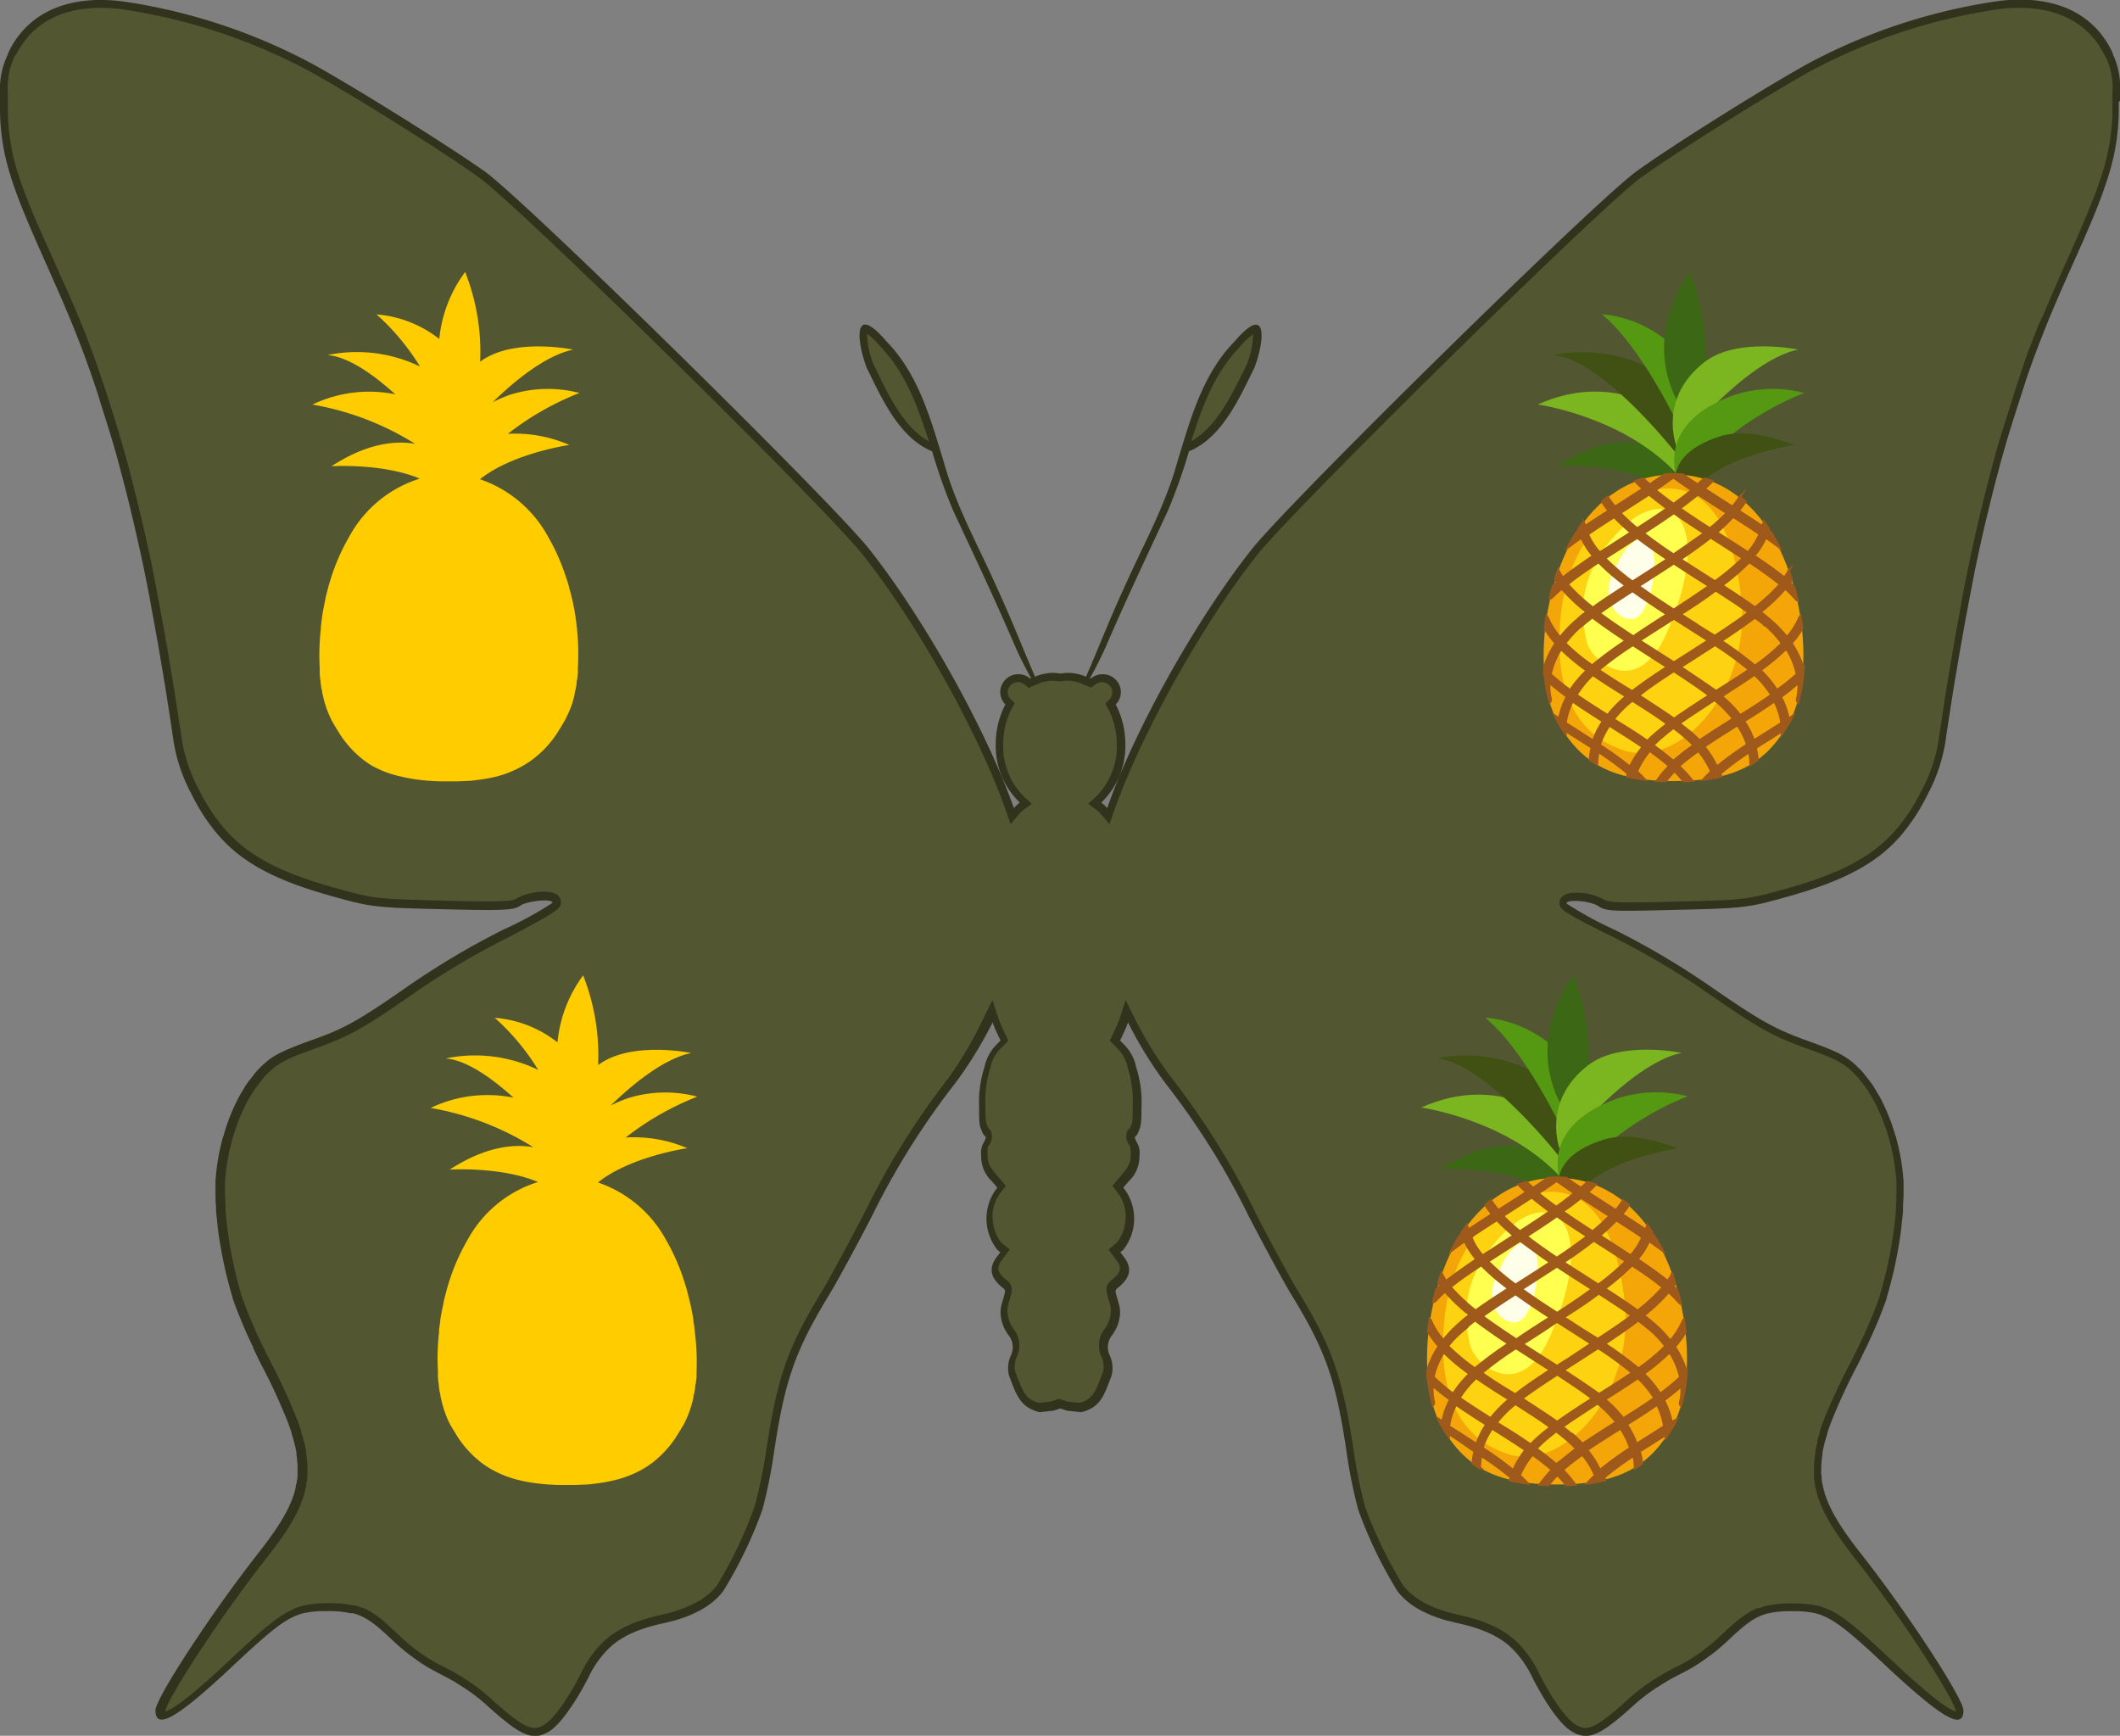 <svg id="Layer_1" data-name="Layer 1" xmlns="http://www.w3.org/2000/svg" viewBox="0 0 270.26 221.26"><rect x="0" y="0" width="270.26" height="221.26" fill="#808080" stroke="none"/><defs><style>.cls-1{fill:#31331c;}.cls-2{fill:#525731;}.cls-3{fill:#3c6715;}.cls-4{fill:#7bb51f;}.cls-5{fill:#405113;}.cls-6{fill:#549911;}.cls-7{fill:#f4a608;}.cls-8{fill:#fdd211;}.cls-9{fill:#ffff50;}.cls-10{fill:#ffffe9;}.cls-11{fill:#9e591b;stroke:#9e591b;stroke-miterlimit:10;stroke-width:0.32px;}.cls-12{fill:#fc0;}</style></defs><title>pineapply1.1</title><path class="cls-1" d="M270.26,12.79c0-.35,0-.69,0-1v-.05a10,10,0,0,0-.91-4.84l0-.07c-.13-.3-.26-.59-.42-.87l0,0c-2.56-4.6-7.5-6.66-14.23-5.82a73.5,73.5,0,0,0-24.38,8.06c-5.87,3.27-17.51,10.59-21.74,13.67-5.35,3.89-44.12,42-49,48.14-7.07,8.93-15,23.09-18.43,33a4.38,4.38,0,0,0-.76-.7,10,10,0,0,0,3.07-7.43,10.81,10.81,0,0,0-1.23-5.08,2.24,2.24,0,0,0,.66-1.58,2.31,2.31,0,0,0-2.34-2.28,2.33,2.33,0,0,0-1.49.56l-.11-.05a47.57,47.57,0,0,0,2.24-4.52c2.45-5.67,5.1-11.24,7.7-16.84a69.71,69.71,0,0,0,2.68-7.56c4.25-1.74,6.49-6.91,8.36-10.69,1.3-3.45,1.73-8.29-2.53-3.33-4.12,4.19-5.67,10-7.35,15.5-1.56,5.64-4.47,10.74-6.81,16.06-1.71,3.68-3.17,7.47-4.79,11.19a5.88,5.88,0,0,0-2.25-.49,5.81,5.81,0,0,0-1,.09,5.81,5.81,0,0,0-1-.09,5.88,5.88,0,0,0-2.25.49c-1.61-3.72-3.08-7.51-4.79-11.19-2.34-5.32-5.25-10.42-6.81-16.06-1.67-5.46-3.23-11.31-7.35-15.5-4.26-5-3.82-.12-2.53,3.33,1.86,3.78,4.11,8.95,8.36,10.69a69.74,69.74,0,0,0,2.68,7.56c2.61,5.59,5.26,11.17,7.7,16.84a47.57,47.57,0,0,0,2.24,4.52l-.11.05a2.33,2.33,0,0,0-1.49-.56,2.31,2.31,0,0,0-2.34,2.28,2.24,2.24,0,0,0,.66,1.58,10.81,10.81,0,0,0-1.23,5.08,10,10,0,0,0,3.07,7.43,4.36,4.36,0,0,0-.76.7c-3.47-9.89-11.36-24.05-18.43-33-4.87-6.15-43.65-44.25-49-48.14C57.55,18.84,45.91,11.52,40,8.24A73.5,73.5,0,0,0,15.66.18C8.93-.66,4,1.41,1.42,6l0,0c-.15.28-.28.57-.42.87l0,.07A10,10,0,0,0,0,11.75v.05c0,.3,0,.64,0,1,0,0,0,.07,0,.11H0c0,.22,0,.43,0,.67a28.09,28.09,0,0,0,1.36,8.88l.1.32q.21.66.47,1.38l.12.35h0c.75,2.05,1.76,4.46,3.1,7.47l.56,1.27c.71,1.58,1.33,3,1.91,4.31h0c.44,1,.85,2,1.24,2.9h0l.32.79h0l.09.22c.95,2.33,1.76,4.51,2.56,6.84h0c.34,1,.68,2,1,3.11h0l.23.71h0l.49,1.56h0l.52,1.66.08.27c.34,1.12.68,2.3,1,3.51l.24.9c.46,1.72.92,3.54,1.37,5.41h0c.55,2.31,1.1,4.73,1.63,7.28.35,1.7.69,3.45,1,5.25h0l.06.32q.66,3.51,1.28,7.27c.11.64.21,1.26.32,1.9q.42,2.62.83,5.35l.07.45h0c0,.19.05.37.08.55h0a21.19,21.19,0,0,0,2.42,7.48,24.5,24.5,0,0,0,3.09,4.82l.2.24q.38.44.78.85l.37.38q.44.43.92.83l.2.18h0c2.9,2.38,6.69,4.07,12.14,5.6,5.17,1.45,5.56,1.5,14.27,1.71,7.83.19,9.08.13,9.92-.46s4.09-.95,4.09-.35a46.06,46.06,0,0,1-6.26,3.41,100.75,100.75,0,0,0-12.1,7.17c-6.46,4.5-8.15,5.45-12.58,7-.74.27-1.35.5-1.91.72l-.22.09-.75.31-.29.13-.55.26-.32.17-.4.22-.38.24-.25.17q-.29.21-.56.45h0a14.3,14.3,0,0,0-1.25,1.24c-.14.15-.26.35-.4.52-.26.32-.52.64-.77,1s-.32.52-.48.78-.42.7-.62,1.08-.26.53-.39.8c-.2.43-.4.88-.58,1.33-.1.25-.2.49-.29.75-.19.54-.37,1.08-.53,1.64,0,.15-.1.28-.14.43h0a27.24,27.24,0,0,0-.94,5.64h0c0,.44,0,.89,0,1.33s0,1.19.07,1.85c0,.15,0,.3,0,.46q.08.93.2,1.93l0,.13a55.69,55.69,0,0,0,1.91,9.07l0,.08a62.12,62.12,0,0,0,2.61,6.22l0,.09.51,1.06.11.23.33.67h0l.16.31a75.82,75.82,0,0,1,3.34,7.25h0c.17.45.32.88.46,1.3l0,.12c.13.39.24.77.34,1.14l.06.24c.09.34.16.68.22,1,0,.1,0,.19,0,.29a12.37,12.37,0,0,1,.14,1.38c0,.22,0,.43,0,.65s0,.31,0,.47,0,.49-.06.73,0,.29-.07.43-.09.49-.15.74-.07.28-.11.42c-.7,2.37-2.26,4.76-4.72,7.89-5.9,7.52-13,18.37-13,19.91,0,2.56,2.75,1,9.7-5.52,4.35-4.08,6.4-5.85,8.31-6.6a6.67,6.67,0,0,1,.73-.24l.2-.05a12.38,12.38,0,0,1,2.85-.25,13,13,0,0,1,3.07.27H45a6.3,6.3,0,0,1,.73.24l.13.05a6.67,6.67,0,0,1,.69.33l.15.09c.23.14.47.29.71.46l.13.1c.26.19.53.4.82.65h0c.31.27.65.56,1,.89h0l.92.86a24.3,24.3,0,0,0,2,1.68h0l.2.14q.7.53,1.42,1l.49.31q.78.47,1.59.87l.25.14a24.83,24.83,0,0,1,2.55,1.45,23.39,23.39,0,0,1,3,2.22c4.62,4.22,6.13,4.87,8.25,3.57,1.35-.84,3.32-3.58,5.05-7a12.73,12.73,0,0,1,2.4-3.43,9.89,9.89,0,0,1,1.29-1.09l.09-.05a11.1,11.1,0,0,1,1.41-.81l.4-.18a15.17,15.17,0,0,1,1.45-.56l.37-.12c.66-.2,1.36-.38,2.12-.54l.61-.15.77-.19.62-.19.81-.28.47-.18q.52-.22,1-.46l.18-.09a11.85,11.85,0,0,0,1.12-.67h0a8.65,8.65,0,0,0,2-1.87,55.46,55.46,0,0,0,5-10.38,63.88,63.88,0,0,0,1.5-7.45c1.38-9.13,2.7-12.86,7-19.93.92-1.5,3.37-6,5.44-10a96.81,96.81,0,0,1,10.65-17,51.59,51.59,0,0,0,4.76-7.75,12.33,12.33,0,0,0,.54,1.32l.47,1-.6.61a5.59,5.59,0,0,0-1.45,2.78,14.62,14.62,0,0,0-.68,5.12c0,1.94,0,2.24.31,2.92a1.85,1.85,0,0,0,.42.75c.21,0,.13.36-.18.88a2.61,2.61,0,0,0-.29,1.61,4.32,4.32,0,0,0,1.38,3.28l.68.8-.34.46a6.38,6.38,0,0,0,.34,7.46l.38.32-.46.6c-1,1.36-.86,2.54.6,3.79.6.51.6.26.05,2.18a3.71,3.71,0,0,0-.13,1.51,5,5,0,0,0,1,2.5,2.42,2.42,0,0,1,.29,2.56,3.89,3.89,0,0,0-.23,2.6c.94,2.43,1.36,4,3.87,4.64l1.75-.18.91-.29.91.29,1.75.18c2.52-.6,2.93-2.21,3.87-4.64a3.89,3.89,0,0,0-.23-2.6,2.42,2.42,0,0,1,.29-2.56,5,5,0,0,0,1-2.5,3.7,3.7,0,0,0-.13-1.51c-.55-1.92-.55-1.67.05-2.18,1.46-1.25,1.64-2.43.6-3.79l-.46-.6.38-.32a6.38,6.38,0,0,0,.34-7.46l-.34-.46.68-.8a4.32,4.32,0,0,0,1.38-3.28,2.61,2.61,0,0,0-.29-1.61c-.31-.52-.38-.88-.18-.88a1.86,1.86,0,0,0,.42-.75c.27-.68.3-1,.31-2.92a14.63,14.63,0,0,0-.68-5.12,5.59,5.59,0,0,0-1.45-2.78l-.6-.61.47-1a12.33,12.33,0,0,0,.54-1.32,51.58,51.58,0,0,0,4.76,7.75,96.81,96.81,0,0,1,10.65,17c2.08,4,4.53,8.53,5.44,10,4.33,7.07,5.64,10.8,7,19.93a63.88,63.88,0,0,0,1.5,7.45,55.45,55.45,0,0,0,5,10.38,8.62,8.62,0,0,0,2,1.86h0a11.87,11.87,0,0,0,1.13.67l.18.08q.48.24,1,.46l.47.18.81.28.62.19.77.19.61.15c.76.16,1.46.34,2.12.54l.37.12a15.09,15.09,0,0,1,1.45.56l.4.18a11.1,11.1,0,0,1,1.41.81l.09.05a9.91,9.91,0,0,1,1.29,1.09,12.73,12.73,0,0,1,2.4,3.43c1.73,3.46,3.7,6.21,5.05,7,2.12,1.31,3.63.66,8.25-3.57a23.35,23.35,0,0,1,3-2.21,24.87,24.87,0,0,1,2.57-1.46l.25-.14q.82-.4,1.59-.87l.49-.31q.72-.46,1.42-1l.2-.14h0a24.27,24.27,0,0,0,2-1.67l.92-.86h0c.36-.33.69-.62,1-.89h0c.29-.24.56-.45.82-.65l.13-.09c.24-.17.48-.33.71-.46l.15-.08a6.69,6.69,0,0,1,.69-.33l.13-.05a6.31,6.31,0,0,1,.74-.24h.06a13,13,0,0,1,3.07-.27,12.38,12.38,0,0,1,2.85.25l.2.05a6.65,6.65,0,0,1,.73.24c1.92.76,4,2.53,8.31,6.6,7,6.52,9.7,8.08,9.7,5.52,0-1.53-7.08-12.39-13-19.91-2.46-3.13-4-5.52-4.72-7.89,0-.14-.08-.28-.11-.41s-.11-.5-.16-.75-.05-.29-.07-.43,0-.48-.06-.73,0-.31,0-.47,0-.42,0-.63a12.35,12.35,0,0,1,.15-1.39c0-.09,0-.19,0-.28.06-.33.14-.66.22-1l.06-.24q.15-.56.34-1.14l0-.12c.14-.42.29-.85.46-1.3h0a75.54,75.54,0,0,1,3.34-7.25l.16-.31h0l.33-.67.11-.23.49-1,.06-.12a62.15,62.15,0,0,0,2.6-6.21l0-.08a55.66,55.66,0,0,0,1.9-9.07l0-.14q.12-1,.2-1.93c0-.16,0-.31,0-.46,0-.66.08-1.29.07-1.84s0-.88,0-1.33h0a27.24,27.24,0,0,0-.94-5.64h0c0-.15-.1-.28-.14-.43-.16-.56-.34-1.11-.53-1.64-.09-.25-.19-.5-.29-.74-.18-.46-.38-.9-.58-1.33-.13-.27-.26-.54-.39-.8s-.41-.73-.62-1.08-.31-.53-.48-.78-.51-.68-.77-1c-.14-.17-.26-.36-.4-.52a14.3,14.3,0,0,0-1.25-1.24h0c-.18-.16-.37-.31-.57-.45l-.25-.17-.37-.24-.4-.23-.32-.17-.55-.26-.29-.13-.75-.31-.23-.09-1.05-.4h0l-.86-.31c-4.42-1.59-6.12-2.54-12.58-7a100.75,100.75,0,0,0-12.1-7.17,46.06,46.06,0,0,1-6.26-3.41c0-.6,3.12-.33,4.09.35s2.08.65,9.92.46c8.71-.21,9.1-.26,14.27-1.71,5.44-1.53,9.24-3.22,12.14-5.6h0l.2-.18q.48-.4.92-.83l.36-.37q.41-.41.79-.86l.2-.24a24.51,24.51,0,0,0,3.09-4.82,21.19,21.19,0,0,0,2.42-7.48h0c0-.18.05-.36.08-.55h0l.07-.45q.41-2.73.83-5.35c.1-.65.21-1.26.32-1.9q.63-3.76,1.28-7.28l.06-.31h0c.34-1.8.68-3.56,1-5.25.53-2.55,1.07-5,1.63-7.28h0c.45-1.89.91-3.71,1.37-5.43l.23-.87c.33-1.21.67-2.39,1-3.51l.09-.3.51-1.63h0l.49-1.56h0l.23-.71h0c.35-1.09.69-2.12,1-3.11h0c.79-2.33,1.61-4.5,2.55-6.83l.09-.23h0l.32-.79h0c.38-.92.79-1.88,1.23-2.9h0c.58-1.33,1.2-2.73,1.91-4.31l.55-1.24c1.35-3,2.36-5.43,3.11-7.49h0l.12-.36q.25-.71.47-1.37l.1-.32a28.08,28.08,0,0,0,1.36-8.87c0-.25,0-.45,0-.67h0S270.26,12.83,270.26,12.79Z"/><path class="cls-2" d="M202.11,220.26a2.48,2.48,0,0,1-1.3-.46c-1-.61-2.81-2.9-4.68-6.64a13.76,13.76,0,0,0-2.59-3.69,10.77,10.77,0,0,0-1.42-1.2l-.12-.07a12.07,12.07,0,0,0-1.51-.87l-.35-.16a16.43,16.43,0,0,0-1.63-.63l-.38-.13c-.73-.22-1.46-.41-2.21-.57l-.32-.08-.25-.07-.74-.18-.56-.17-.78-.27-.44-.17c-.33-.14-.64-.28-.94-.43l-.11-.05a10.75,10.75,0,0,1-1-.6l-.09-.06a7.62,7.62,0,0,1-1.79-1.64A54.54,54.54,0,0,1,174,192a64,64,0,0,1-1.46-7.28c-1.41-9.29-2.75-13.09-7.16-20.3-.9-1.47-3.33-5.94-5.41-10a97.9,97.9,0,0,0-10.73-17.17,50.23,50.23,0,0,1-4.66-7.59l-1.08-2.17-.76,2.3a11.21,11.21,0,0,1-.5,1.22l-.76,1.65,1.08,1.1a4.64,4.64,0,0,1,1.21,2.37,13.68,13.68,0,0,1,.63,4.83c0,1.91,0,2.06-.23,2.55-.06.14-.11.25-.15.33a1.08,1.08,0,0,0-.31.34,1.84,1.84,0,0,0,.28,1.83c.11.19.16.27.16,1.1,0,1-.14,1.43-1.15,2.64l-1.18,1.41.82,1.09a5,5,0,0,1,.79,3.64,5.23,5.23,0,0,1-1,2.46l-1.11.93,1,1.36c.62.81.72,1.41-.46,2.42l-.14.11c-.91.74-.74,1.34-.35,2.65l.13.45a2.74,2.74,0,0,1,.09,1.12,4,4,0,0,1-.82,2.09,3.39,3.39,0,0,0-.38,3.41,2.94,2.94,0,0,1,.22,2l-.2.51c-.77,2-1.13,3-2.8,3.42l-1.47-.15-1.12-.35-1.12.35-1.47.15c-1.67-.44-2-1.4-2.8-3.42l-.2-.51a3,3,0,0,1,.22-2,3.38,3.38,0,0,0-.38-3.41,4,4,0,0,1-.82-2.09,2.75,2.75,0,0,1,.09-1.12l.13-.45c.38-1.31.56-1.91-.35-2.65l-.14-.11c-1.18-1-1.08-1.61-.46-2.42l1-1.36-1.12-.93a5.24,5.24,0,0,1-1-2.46,5,5,0,0,1,.79-3.63l.83-1.1-1.19-1.41c-1-1.21-1.14-1.63-1.14-2.64,0-.83,0-.9.15-1.09a1.85,1.85,0,0,0,.28-1.84,1.09,1.09,0,0,0-.31-.34c0-.08-.09-.19-.15-.33-.2-.49-.23-.64-.24-2.55a13.68,13.68,0,0,1,.63-4.83,4.64,4.64,0,0,1,1.21-2.37l1.08-1.1-.76-1.65a11.63,11.63,0,0,1-.5-1.22l-.76-2.3-1.08,2.17A50.33,50.33,0,0,1,121,137.3a97.78,97.78,0,0,0-10.73,17.17c-2.08,4-4.51,8.49-5.41,10-4.42,7.21-5.75,11-7.16,20.3A64,64,0,0,1,96.21,192,54.47,54.47,0,0,1,91.4,202.1a7.66,7.66,0,0,1-1.79,1.65l-.08.06c-.33.22-.64.4-1,.57l-.17.08c-.29.15-.6.29-.93.42l-.37.15-.82.29-.59.19-.67.17-.33.08-.31.08c-.75.16-1.48.34-2.21.57l-.38.13a15.91,15.91,0,0,0-1.55.6l-.44.2a12,12,0,0,0-1.53.88l-.09.06a10.78,10.78,0,0,0-1.42,1.2,13.77,13.77,0,0,0-2.59,3.69c-1.87,3.75-3.7,6-4.68,6.64a2.48,2.48,0,0,1-1.3.46c-1.08,0-2.63-1.06-5.75-3.91A24.3,24.3,0,0,0,59.27,214a25.52,25.52,0,0,0-2.67-1.51l-.25-.13c-.51-.25-1-.53-1.51-.82l-.46-.3c-.46-.29-.92-.61-1.36-.95l-.19-.14A23.33,23.33,0,0,1,51,208.57l-.94-.87-1.24-1.14v0l-.67-.52-.16-.11c-.25-.18-.51-.35-.77-.5l-.17-.1a7.5,7.5,0,0,0-.79-.38l-.12,0a7.78,7.78,0,0,0-.88-.29l-.1,0a13.67,13.67,0,0,0-3.28-.29,13.56,13.56,0,0,0-3.08.27l-.24.06a7.43,7.43,0,0,0-.83.27c-2.13.84-4.27,2.72-8.63,6.81-5.31,5-7.29,6.18-8,6.38,0,0,0-.08,0-.13.21-1.37,6.47-11.26,12.77-19.29,2.37-3,4.11-5.57,4.89-8.22,0-.15.09-.31.13-.46s.12-.54.17-.81l0-.1c0-.12,0-.25.06-.37s.05-.53.07-.8v-.14c0-.12,0-.25,0-.37s0-.36,0-.55v-.15a13.54,13.54,0,0,0-.16-1.49l0-.31c-.06-.35-.15-.7-.24-1.07l-.07-.26c-.1-.38-.22-.78-.35-1.18l0-.13c-.14-.42-.29-.87-.47-1.33a75.17,75.17,0,0,0-3.38-7.35l-.59-1.19-.5-1a61.36,61.36,0,0,1-2.6-6.19,55.3,55.3,0,0,1-1.89-9v-.13c-.08-.66-.15-1.29-.19-1.89l0-.44c0-.64-.07-1.24-.07-1.78,0-.21,0-.42,0-.63h0l0-.64a26.2,26.2,0,0,1,.91-5.43l.06-.21.06-.19c.16-.54.33-1.07.51-1.58.09-.25.18-.48.28-.72.18-.44.36-.86.56-1.28s.26-.54.37-.76.39-.69.59-1l.13-.22c.11-.18.21-.35.32-.51.23-.33.47-.63.71-.93l.2-.27a2.7,2.7,0,0,1,.16-.21,13.34,13.34,0,0,1,1.16-1.16c.16-.14.33-.27.5-.4l.22-.15.33-.21.36-.2.29-.16.52-.25.27-.12.73-.3.14-.06c.63-.24,1.23-.47,2-.74,4.5-1.61,6.3-2.62,12.81-7.16a100,100,0,0,1,12-7.09C71.5,116,71.5,115.72,71.5,115c0-.5-.27-1.33-2.08-1.33a7.36,7.36,0,0,0-3.58.86c-.35.24-1,.37-3.6.37-1.23,0-2.89,0-5.72-.1-8.67-.21-8.93-.24-14-1.67-5.46-1.53-9.09-3.2-11.77-5.41l-.19-.16c-.3-.26-.59-.52-.87-.79l-.35-.35q-.38-.39-.74-.81l-.19-.23a23.49,23.49,0,0,1-3-4.63,20.17,20.17,0,0,1-2.33-7.2l-.16-1q-.41-2.73-.83-5.36l-.32-1.9c-.37-2.23-.75-4.39-1.12-6.43l-.22-1.19c-.34-1.8-.68-3.57-1-5.27-.42-2-.86-4-1.36-6.14h0l-.28-1.17c-.48-2-.93-3.78-1.37-5.44l-.24-.9c-.31-1.13-.63-2.23-.94-3.29l-.66-2.17c-.17-.54-.75-2.4-.75-2.4-.34-1.05-.67-2.05-1-3l-.44-1.3h0c-.67-1.89-1.36-3.7-2.13-5.6l-.42-1c-.38-.93-.8-1.89-1.24-2.91L8,35.79H8c-.41-.93-.85-1.91-1.33-3-.2-.44-.38-.85-.55-1.25C4.65,28.37,3.71,26.08,3,24.15l-.19-.51q-.21-.61-.4-1.17l-.07-.22A27.14,27.14,0,0,1,1,13.57v-.78c0-.35,0-.68,0-1a9.09,9.09,0,0,1,.82-4.49l.07-.14L2,7l.3-.48C4.3,2.9,7.94,1,12.83,1a22,22,0,0,1,2.71.18,73,73,0,0,1,24,7.94C45.44,12.4,57,19.65,61.19,22.72c5.25,3.82,44,41.91,48.8,48,7,8.8,14.83,22.86,18.27,32.69l.57,1.64,1.13-1.32a3.39,3.39,0,0,1,.58-.54l1-.73-.92-.83a9,9,0,0,1-2.73-6.69A9.83,9.83,0,0,1,129,90.28l.35-.65-.52-.52a1.25,1.25,0,0,1-.37-.88,1.31,1.31,0,0,1,1.34-1.28,1.33,1.33,0,0,1,.85.33l.52.43.52-.28.59-.24a4.88,4.88,0,0,1,1.87-.42,4.77,4.77,0,0,1,.81.08l.17,0,.17,0a4.77,4.77,0,0,1,.81-.08,4.88,4.88,0,0,1,1.87.42l.69.28.4.18.54-.37a1.32,1.32,0,0,1,2.19,1,1.26,1.26,0,0,1-.37.88l-.52.52.35.65a9.82,9.82,0,0,1,1.11,4.61,9,9,0,0,1-2.73,6.69l-.92.83,1,.73a3.36,3.36,0,0,1,.59.54l1.13,1.32.57-1.64c3.45-9.83,11.3-23.89,18.27-32.69,4.78-6,43.55-44.13,48.8-48,4.23-3.07,15.75-10.32,21.63-13.6a73,73,0,0,1,24-7.94A21.94,21.94,0,0,1,257.43,1C262.33,1,266,2.9,268,6.49l.52.93a9,9,0,0,1,.78,4.34c0,.35,0,1.47,0,1.47v.33a27,27,0,0,1-1.32,8.58l-.1.32c-.12.39-.26.79-.41,1.2l-.17.48c-.71,1.94-1.66,4.23-3.08,7.43l-.55,1.24c-.48,1.06-.92,2-1.33,3h0l-.58,1.35c-.44,1-.86,2-1.24,2.91L260,41.12h0c-.68,1.68-1.3,3.28-1.89,4.93v0L257.47,48c-.34,1-.68,2-1,3.13l-.35,1.1h0l-1,3.14h0c-.34,1.13-.68,2.3-1,3.51l-.24.88c-.44,1.64-.89,3.43-1.38,5.46-.62,2.61-1.15,5-1.63,7.31-.35,1.7-.7,3.47-1,5.27l-.22,1.19h0c-.38,2-.75,4.2-1.12,6.43l-.32,1.91q-.42,2.63-.83,5.36l-.15,1a20.21,20.21,0,0,1-2.33,7.2,23.54,23.54,0,0,1-3,4.63l-.19.22q-.36.42-.74.81l-.35.35q-.42.41-.87.79l-.19.16c-2.69,2.21-6.32,3.88-11.77,5.41-5.1,1.43-5.36,1.46-14,1.67-2.83.07-4.49.1-5.72.1-2.58,0-3.26-.13-3.6-.37a7.36,7.36,0,0,0-3.58-.86c-1.81,0-2.08.83-2.08,1.33,0,.67,0,.94,6.82,4.31a99.93,99.93,0,0,1,12,7.09c6.51,4.54,8.31,5.54,12.81,7.16l.85.31,1,.39.16.06.79.32.27.12.53.25.34.18.32.18.31.2.24.16c.17.13.34.26.5.4a13.38,13.38,0,0,1,1.16,1.16c.06.06.11.14.16.21l.2.26c.25.3.49.6.72.93.11.16.21.33.31.51l.13.23c.2.33.4.67.59,1s.25.51.37.77c.2.42.38.84.56,1.28.09.24.19.47.27.71.19.52.36,1,.52,1.59l.06.2.05.2a26.21,26.21,0,0,1,.91,5.43l0,.64h0c0,.21,0,.42,0,.64,0,.54,0,1.14-.07,1.77l0,.45c0,.61-.11,1.23-.19,1.88l0,.13a54.56,54.56,0,0,1-1.87,8.9l0,.1a60.59,60.59,0,0,1-2.55,6.07l-.06.13-.49,1-.59,1.19A75.26,75.26,0,0,0,232.5,181c-.18.46-.33.91-.47,1.34l0,.12c-.13.41-.25.81-.35,1.2l0,.17c-.11.45-.19.8-.26,1.15,0,.07,0,.15,0,.22a13.8,13.8,0,0,0-.17,1.59v.17c0,.17,0,.35,0,.52s0,.24,0,.37v.14c0,.27,0,.54.07.8s0,.24.06.35l0,.12c0,.28.1.55.17.82s.08.3.12.45c.79,2.66,2.52,5.21,4.89,8.23,6.3,8,12.56,17.91,12.77,19.33,0,0,0,.06,0,.09-.73-.2-2.7-1.4-8-6.38-4.36-4.09-6.5-6-8.63-6.81a7.78,7.78,0,0,0-.84-.27l-.24-.06a13.54,13.54,0,0,0-3.08-.27,13.68,13.68,0,0,0-3.3.3,7.18,7.18,0,0,0-.92.29L224,205a7.57,7.57,0,0,0-.78.38l-.16.09c-.27.16-.53.33-.8.52l-.15.11c-.24.18-.49.37-.76.59v0l-1.14,1-.93.87a22.73,22.73,0,0,1-1.88,1.61l-.19.14c-.45.34-.9.65-1.36.95l-.47.3c-.5.3-1,.58-1.51.83l-.18.1A27.21,27.21,0,0,0,211,214a24.17,24.17,0,0,0-3.12,2.31C204.74,219.2,203.18,220.26,202.11,220.26Zm-83.7-164c-3.13-1.73-5.07-5.71-6.65-9l-.43-.88a10.77,10.77,0,0,1-.79-3.85,9.17,9.17,0,0,1,1.66,1.62C115.43,47.46,117,51.84,118.41,56.24Zm33.45,0c1.37-4.4,3-8.78,6.17-12a9.39,9.39,0,0,1,1.71-1.66,11,11,0,0,1-.83,3.94l-.39.79C156.92,50.53,155,54.51,151.85,56.24Z"/><path class="cls-3" d="M214.8,59.54s-5.74-7-16.34-.14c0,0,12.51-.79,15.4,5.09Z"/><path class="cls-4" d="M213.21,53.38s-7-6.39-17.18-1.82c0,0,11,1.51,17.82,8.93Z"/><path class="cls-5" d="M214,58.19s-9.61-12.42-16-12.93a19,19,0,0,1,18.16,6.25Z"/><path class="cls-6" d="M214.15,54.59s-4.85-10.41-9.94-14.52c0,0,8.4.14,12.93,9.29Z"/><path class="cls-3" d="M214.23,51.77s-5.44-7.62,1.22-17.1a28.26,28.26,0,0,1,1.17,16.85Z"/><path class="cls-4" d="M217.32,46.13c4.18-3.19,11.9-1.57,11.9-1.57-6.78,1.41-15.49,12.37-15.49,12.37S211.28,50.8,217.32,46.13Z"/><path class="cls-6" d="M221.11,50.34a16,16,0,0,1,8.91-.25s-10.45,3.73-15.62,12.38C214.4,62.47,209.66,54.47,221.11,50.34Z"/><path class="cls-5" d="M214.7,64.85s-4.65-6.27,4.54-9.22c2.33-.75,5.5-.45,9.5,1.09,0,0-12.41,1.78-14,8.13"/><path class="cls-7" d="M213.35,99.57c-7.64,0-11.8-2.14-14.82-7.64s-2-16.49,2.16-23.53c3-5.1,7.52-7.92,12.67-7.92S223,63.3,226,68.4c4.17,7,5.17,18,2.16,23.53S221,99.57,213.35,99.57Z"/><path class="cls-8" d="M208.14,63.34c3.33-1.58,12-3.89,13.84,13C223.26,87.92,214.19,98,207,95.65s-8.88-9.38-8-17.51C199.72,71.69,203.17,65.71,208.14,63.34Z"/><path class="cls-9" d="M202.31,81.9c-1.12-4.32-.76-9.62,4.66-14.75,5.92-5.6,11.66-.75,5.59,13.36C208.76,89.31,202.92,84.29,202.31,81.9Z"/><path class="cls-10" d="M205.34,73.79c.95-2.51,2.65-5.81,4.53-4.9s.91,7.55-.75,9.43S204,77.33,205.34,73.79Z"/><path class="cls-11" d="M228,91.65a10.08,10.08,0,0,0-1-2.82c.81-.59,1.58-1.2,2.27-1.83a6.14,6.14,0,0,1-.16,2.09.45.45,0,0,0,.08.41,20.05,20.05,0,0,0,.72-4.4l-.05.06A10.77,10.77,0,0,0,228.35,82a11.45,11.45,0,0,0,1.37-1.88q-.09-.77-.21-1.55a.45.45,0,0,0-.11.16,9,9,0,0,1-1.6,2.52A15.66,15.66,0,0,0,225.62,79c-.37-.32-.78-.64-1.2-1a22.87,22.87,0,0,0,3.17-3,15.14,15.14,0,0,1,1.38,1.4.44.44,0,0,0,.15.11q-.19-.87-.44-1.72l-.54-.5.27-.4q-.18-.57-.38-1.12l0,0a7.9,7.9,0,0,1-.55.89c-1.11-.9-2.44-1.84-3.9-2.81a9.29,9.29,0,0,0,1.51-2.36c.6.42,1.17.83,1.7,1.23-.24-.47-.48-.93-.75-1.37-.11-.18-.22-.35-.33-.52l-.3-.21.06-.18h0l0-.06q-.27-.4-.54-.77l-.06-.08h0c-.05.19-.11.38-.18.58-1-.65-2-1.32-3.06-2a11.36,11.36,0,0,0,.86-1.17c-.23-.2-.46-.39-.7-.58a10.49,10.49,0,0,1-.93,1.26l-.36-.23c-1.08-.69-2.17-1.39-3.24-2.09q.54-.47,1-.95-.47-.18-1-.33-.4.38-.84.76-1-.64-1.87-1.28c-.39,0-.78-.05-1.18-.05s-.79,0-1.18.05q-.92.64-1.87,1.28-.44-.38-.84-.76-.48.15-1,.33.48.47,1,.95c-1.07.71-2.17,1.4-3.25,2.09l-.35.23a10.5,10.5,0,0,1-.93-1.26c-.24.18-.47.38-.7.58a11.39,11.39,0,0,0,.86,1.17c-1.07.68-2.09,1.35-3.06,2-.06-.19-.12-.38-.18-.58q-.34.45-.65.93l.06.17-.31.22-.31.51q-.39.67-.75,1.38c.53-.4,1.1-.82,1.7-1.24a9.32,9.32,0,0,0,1.51,2.36c-1.46,1-2.79,1.91-3.9,2.81a7.91,7.91,0,0,1-.58-1c-.13.38-.26.76-.38,1.14l.27.4-.54.5q-.22.77-.4,1.56a.44.44,0,0,0,.28-.14A15.07,15.07,0,0,1,199.1,75a22.83,22.83,0,0,0,3.17,3c-.43.33-.83.65-1.2,1a15.69,15.69,0,0,0-2.18,2.26,9,9,0,0,1-1.6-2.52.45.45,0,0,0-.11-.16q-.12.78-.21,1.56A11.46,11.46,0,0,0,198.34,82a10.79,10.79,0,0,0-1.47,3.13l0-.05a20.1,20.1,0,0,0,.71,4.39.45.45,0,0,0,.08-.42,6.19,6.19,0,0,1-.14-2.07c.69.62,1.45,1.22,2.26,1.81a10.07,10.07,0,0,0-1,2.82l-.53-.34c.1.22.21.44.32.64q.46.83,1,1.57,0-.16,0-.33l.92.58,2.45,1.55a9.17,9.17,0,0,0-.24,1.53q.42.31.88.59a8.14,8.14,0,0,1,.17-1.59,40.6,40.6,0,0,1,3.8,2.78l-.12.36a19.63,19.63,0,0,0,2.22.4c-.32-.35-.67-.69-1-1a11,11,0,0,1,1.65-2.67c.8.57,1.55,1.14,2.23,1.72l.29.25a14.2,14.2,0,0,0-1.57,1.86l1.09.05a13.86,13.86,0,0,1,1.14-1.29,13.74,13.74,0,0,1,1.14,1.29l1.09-.05A14.18,14.18,0,0,0,214,97.66l.29-.25c.68-.58,1.44-1.16,2.23-1.72a10.92,10.92,0,0,1,1.65,2.67c-.37.33-.71.68-1,1a19.64,19.64,0,0,0,2.22-.4c0-.12-.07-.24-.11-.36A40.57,40.57,0,0,1,223,95.84a8.14,8.14,0,0,1,.17,1.59q.45-.27.87-.58a9.3,9.3,0,0,0-.25-1.53c.81-.52,1.64-1,2.46-1.56l.92-.57c0,.12,0,.23,0,.33.33-.49.65-1,1-1.57.11-.21.22-.42.32-.64Zm1.12-5.73A26.44,26.44,0,0,1,226.51,88a14,14,0,0,0-2.12-2.58,27.12,27.12,0,0,0,3.33-2.77A9.6,9.6,0,0,1,229.07,85.92Zm-25.33-.54a47.26,47.26,0,0,1,4.37-3.18l2.94,1.89,1.46.93c-1.66,1.08-3.2,2.12-4.48,3.13l0,0C206.55,87.22,205.1,86.31,203.74,85.38Zm3.55,3.37-.19.16a15.55,15.55,0,0,0-2.2,2.28c-1.36-.85-2.72-1.72-4-2.61A13.14,13.14,0,0,1,203.05,86C204.41,86.94,205.85,87.84,207.29,88.74Zm6.05-9.92,1.71,1.09,2.7,1.73-2.61,1.67-1.8,1.15-1.8-1.15-2.61-1.67,2.7-1.73Zm0-1.07c-1.54-1-3.09-2-4.52-3.06l.77-.49c1.25-.8,2.52-1.61,3.74-2.42,1.23.81,2.49,1.62,3.75,2.42l.77.49C216.43,75.73,214.89,76.76,213.35,77.75Zm2.19,1.41-1.36-.87c1.57-1,3.1-2,4.5-3.07,1.53,1,3,1.93,4.24,2.85-1.34,1-2.83,2-4.35,3C217.6,80.48,216.58,79.82,215.54,79.16Zm3.1-5-1.06-.68c-1.12-.72-2.28-1.45-3.42-2.2,1.38-.93,2.7-1.86,3.88-2.8l1.33.85,2.8,1.8A30.4,30.4,0,0,1,218.64,74.12Zm-5.29-3.42c-1.37-.91-2.69-1.85-3.89-2.78,1.33-.86,2.65-1.73,3.89-2.6,1.24.87,2.56,1.74,3.89,2.6C216,68.86,214.71,69.79,213.35,70.7Zm-.81.54c-1.14.75-2.29,1.49-3.41,2.2l-1.06.68a30.29,30.29,0,0,1-3.53-3l2.8-1.8,1.33-.85C209.83,69.38,211.15,70.31,212.53,71.24Zm0,7-1.36.87c-1,.66-2.06,1.32-3,2-1.52-1-3-2-4.35-3,1.27-.91,2.72-1.86,4.25-2.85C209.42,76.25,210.95,77.27,212.51,78.29Zm.83,7.26c1.66,1.08,3.21,2.11,4.5,3.1-1.55,1-3.09,2-4.5,3-1.41-1-3-2-4.5-3C210.14,87.66,211.68,86.63,213.34,85.55Zm.83-.54,1.46-.93,2.94-1.89a47.31,47.31,0,0,1,4.37,3.18c-1.36.93-2.81,1.84-4.25,2.74l0,0C217.37,87.14,215.84,86.1,214.17,85Zm9.46,1a13.1,13.1,0,0,1,2.14,2.58c-1.26.89-2.62,1.76-4,2.61a15.38,15.38,0,0,0-2.19-2.28l-.19-.16C220.84,87.84,222.28,86.93,223.64,86Zm1.4-6.29A14.63,14.63,0,0,1,227.19,82a26.32,26.32,0,0,1-3.48,2.89l-.12-.11a45.39,45.39,0,0,0-4.19-3.08c1.52-1,3-2,4.29-3C224.17,79,224.63,79.35,225,79.71Zm1.86-5.26a22.89,22.89,0,0,1-3.24,3c-1.26-.92-2.69-1.87-4.21-2.84a29.19,29.19,0,0,0,3.49-3C224.43,72.58,225.79,73.54,226.9,74.44Zm-6-8.61c1.17.75,2.3,1.48,3.36,2.2l0,.08a8.38,8.38,0,0,1-1.48,2.3l-2.93-1.88-1.08-.69A24.45,24.45,0,0,0,220.94,65.84ZM216.47,63c1.15.76,2.32,1.5,3.47,2.24l.23.14a25.16,25.16,0,0,1-2.19,2c-1.32-.85-2.62-1.71-3.86-2.57C215,64.16,215.74,63.56,216.47,63Zm-3.12-2.14c.75.54,1.54,1.08,2.34,1.62-.73.59-1.51,1.19-2.34,1.78-.83-.59-1.61-1.19-2.34-1.78C211.81,61.9,212.59,61.36,213.34,60.82Zm-6.6,4.38c1.16-.74,2.33-1.49,3.47-2.24.73.6,1.52,1.21,2.34,1.81-1.23.86-2.54,1.72-3.85,2.57a25.24,25.24,0,0,1-2.19-2Zm-4.33,2.92,0-.08c1.05-.71,2.18-1.44,3.36-2.2a24.3,24.3,0,0,0,2.16,2l-1.07.69-2.93,1.89A8.38,8.38,0,0,1,202.42,68.12Zm-2.63,6.33c1.11-.91,2.47-1.86,4-2.85a29.14,29.14,0,0,0,3.49,3c-1.52,1-3,1.93-4.21,2.84A22.8,22.8,0,0,1,199.79,74.44Zm1.86,5.26c.41-.35.87-.71,1.35-1.08,1.32,1,2.77,2,4.29,3a45.25,45.25,0,0,0-4.19,3.08l-.12.11A26.23,26.23,0,0,1,199.51,82,14.36,14.36,0,0,1,201.65,79.71Zm-4,6.23A9.68,9.68,0,0,1,199,82.71a27.15,27.15,0,0,0,3.32,2.76A14,14,0,0,0,200.18,88,26.46,26.46,0,0,1,197.63,85.94Zm5.48,8.48L200.87,93l-1.31-.82a9,9,0,0,1,.91-2.81c1.24.87,2.57,1.72,3.9,2.56A11.05,11.05,0,0,0,203.12,94.41Zm4.69,3.33a44.31,44.31,0,0,0-3.91-2.82,10.15,10.15,0,0,1,1.24-2.52l.09.06c1.41.89,2.85,1.79,4.2,2.71A12,12,0,0,0,207.81,97.74ZM210,94.48c-1.39-1-2.86-1.88-4.32-2.79l0,0a14.66,14.66,0,0,1,2-2.08l.41-.34c1.54,1,3.09,1.95,4.49,3-.4.31-.8.62-1.17.94A16.8,16.8,0,0,0,210,94.48Zm3.67,2.24-.36.31-.36-.31c-.68-.58-1.43-1.15-2.22-1.71A15.64,15.64,0,0,1,212,93.83c.42-.36.87-.72,1.34-1.07.47.35.92.71,1.34,1.07A15.68,15.68,0,0,1,215.92,95C215.13,95.56,214.38,96.13,213.7,96.72Zm1.57-3.57c-.37-.32-.77-.63-1.17-.94,1.41-1,3-2,4.49-3l.41.34a14.67,14.67,0,0,1,2,2.08l0,0c-1.45.91-2.93,1.84-4.32,2.79A16.73,16.73,0,0,0,215.27,93.14Zm3.61,4.59a11.89,11.89,0,0,0-1.63-2.57c1.35-.92,2.79-1.82,4.2-2.71l.09-.05a10.15,10.15,0,0,1,1.24,2.52A44.62,44.62,0,0,0,218.89,97.73ZM225.82,93l-2.25,1.42a11.13,11.13,0,0,0-1.26-2.5c1.33-.83,2.66-1.68,3.9-2.56a9,9,0,0,1,.91,2.81Z"/><path class="cls-12" d="M73.55,80.16h0c0-.13,0-.27-.05-.4,0-.33-.08-.66-.13-1,0-.06,0-.11,0-.17h0q-.16-1-.4-2.07h0l-.05-.2c-.1-.44-.21-.87-.33-1.3l-.05-.21h0c-.08-.3-.17-.6-.27-.9h0l-.14-.4a26.13,26.13,0,0,0-2.27-5.11,15.6,15.6,0,0,0-8.67-7.31c4.14-3.33,11.39-4.37,11.39-4.37a17.32,17.32,0,0,0-7.84-1.42,36.47,36.47,0,0,1,9.13-5.21,16,16,0,0,0-8.91.25,20.44,20.44,0,0,0-2.15.92c3-2.91,6.88-6,10.26-6.69,0,0-7.68-1.61-11.86,1.54a27.81,27.81,0,0,0-1.91-11.44A17.08,17.08,0,0,0,56,43.21a14.8,14.8,0,0,0-8-3.13,29.45,29.45,0,0,1,5.54,6.64,18.48,18.48,0,0,0-11.79-1.46c2.63.21,5.81,2.44,8.64,5a16.76,16.76,0,0,0-10.56,1.31,36.12,36.12,0,0,1,13.08,5c-2.67-.45-6.24,0-10.65,2.86,0,0,6.54-.41,11.25,1.58a15.48,15.48,0,0,0-9,7.42,26.32,26.32,0,0,0-2.35,5.36l-.05.16h0c-.09.3-.18.59-.26.89h0l-.05.2c-.11.42-.22.84-.32,1.26l0,.1h0q-.25,1.11-.43,2.23h0l0,.14c-.06.36-.1.73-.15,1.09,0,.11,0,.22,0,.33h0a29.55,29.55,0,0,0-.14,5h0c0,.05,0,.1,0,.16s0,.35,0,.53.05.57.09.85,0,.32.06.48c0,.33.11.66.17,1,0,.09,0,.19.05.28.08.39.17.76.28,1.13h0a12.66,12.66,0,0,0,.69,1.83l0,0c.1.22.21.44.32.64s.14.22.2.33q.28.48.57.93c.06.1.12.21.19.31v0a13.39,13.39,0,0,0,3.13,3.34v0q.42.31.88.59v0A13.48,13.48,0,0,0,51.18,99v0a19.64,19.64,0,0,0,2.22.4l0,0c.51.06,1,.11,1.6.15v0l1.09.05v0l1.12,0,1.12,0v0l1.09-.05v0c.55,0,1.09-.08,1.6-.15l0,0a19.65,19.65,0,0,0,2.22-.4v0A13.48,13.48,0,0,0,67,97.41v0q.45-.27.87-.58v0A13.38,13.38,0,0,0,71,93.49v0c.07-.1.12-.21.19-.31q.29-.44.56-.92c.07-.12.14-.22.21-.34s.22-.42.32-.64l0,0A12.68,12.68,0,0,0,73,89.5h0c.11-.36.2-.74.28-1.13,0-.09,0-.18.05-.27.07-.33.13-.66.18-1,0-.14,0-.28.06-.43q.06-.46.1-.94c0-.14,0-.29,0-.43s0-.13,0-.2h0A29.53,29.53,0,0,0,73.55,80.16Z"/><path class="cls-3" d="M199.94,149.19s-5.74-7-16.34-.14c0,0,12.51-.79,15.4,5.09Z"/><path class="cls-4" d="M198.35,143s-7-6.39-17.18-1.82c0,0,11,1.51,17.82,8.93Z"/><path class="cls-5" d="M199.1,147.84s-9.61-12.42-16-12.93a19,19,0,0,1,18.16,6.25Z"/><path class="cls-6" d="M199.28,144.25s-4.85-10.41-9.94-14.52c0,0,8.4.14,12.93,9.29Z"/><path class="cls-3" d="M199.37,141.42s-5.44-7.62,1.22-17.1a28.26,28.26,0,0,1,1.17,16.85Z"/><path class="cls-4" d="M202.46,135.78c4.18-3.19,11.9-1.57,11.9-1.57-6.78,1.41-15.49,12.37-15.49,12.37S196.42,140.45,202.46,135.78Z"/><path class="cls-6" d="M206.25,140a16,16,0,0,1,8.91-.25s-10.45,3.73-15.62,12.38C199.54,152.12,194.8,144.12,206.25,140Z"/><path class="cls-5" d="M199.83,154.51s-4.65-6.27,4.54-9.22c2.33-.75,5.5-.45,9.5,1.09,0,0-12.41,1.78-14,8.13"/><path class="cls-7" d="M198.48,189.23c-7.64,0-11.8-2.14-14.82-7.64s-2-16.49,2.16-23.53c3-5.1,7.52-7.92,12.67-7.92s9.65,2.81,12.67,7.92c4.17,7,5.17,18,2.16,23.53S206.13,189.23,198.48,189.23Z"/><path class="cls-8" d="M193.28,153c3.33-1.58,12-3.89,13.84,13,1.28,11.6-7.79,21.73-14.95,19.33s-8.88-9.38-8-17.51C184.86,161.35,188.31,155.36,193.28,153Z"/><path class="cls-9" d="M187.44,171.55c-1.12-4.32-.76-9.62,4.66-14.75,5.92-5.6,11.66-.75,5.59,13.36C193.9,179,188.06,173.94,187.44,171.55Z"/><path class="cls-10" d="M190.47,163.44c.95-2.51,2.65-5.81,4.53-4.9s.91,7.55-.75,9.43S189.13,167,190.47,163.44Z"/><path class="cls-11" d="M213.09,181.3a10.08,10.08,0,0,0-1-2.82c.81-.59,1.58-1.2,2.27-1.83a6.14,6.14,0,0,1-.16,2.09.45.45,0,0,0,.08.41,20.05,20.05,0,0,0,.72-4.4l-.05.06a10.77,10.77,0,0,0-1.47-3.13,11.45,11.45,0,0,0,1.37-1.88q-.09-.77-.21-1.55a.45.45,0,0,0-.11.16,9,9,0,0,1-1.6,2.52,15.66,15.66,0,0,0-2.18-2.26c-.37-.32-.78-.64-1.2-1a22.87,22.87,0,0,0,3.17-3,15.14,15.14,0,0,1,1.38,1.4.44.44,0,0,0,.15.11q-.19-.87-.44-1.72l-.54-.5.27-.4q-.18-.57-.38-1.12l0,0a7.9,7.9,0,0,1-.55.89c-1.11-.9-2.44-1.84-3.9-2.81a9.29,9.29,0,0,0,1.51-2.36c.6.42,1.17.83,1.7,1.23-.24-.47-.48-.93-.75-1.37-.11-.18-.22-.35-.33-.52l-.3-.21.06-.18h0l0-.06q-.27-.4-.54-.77l-.06-.08h0c-.05.19-.11.38-.18.58-1-.65-2-1.32-3.06-2a11.36,11.36,0,0,0,.86-1.17c-.23-.2-.46-.39-.7-.58a10.49,10.49,0,0,1-.93,1.26l-.36-.23c-1.08-.69-2.17-1.39-3.24-2.09q.54-.47,1-.95-.47-.18-1-.33-.4.38-.84.76-1-.64-1.87-1.28c-.39,0-.78-.05-1.18-.05s-.79,0-1.18.05q-.92.64-1.87,1.28-.44-.38-.84-.76-.48.15-1,.33.48.47,1,.95c-1.07.71-2.17,1.4-3.25,2.09l-.35.23a10.5,10.5,0,0,1-.93-1.26c-.24.18-.47.38-.7.58a11.39,11.39,0,0,0,.86,1.17c-1.07.68-2.09,1.35-3.06,2-.06-.19-.12-.38-.18-.58q-.34.45-.65.93l.06.17-.31.22-.31.51q-.39.67-.75,1.38c.53-.4,1.1-.82,1.7-1.24a9.32,9.32,0,0,0,1.51,2.36c-1.46,1-2.79,1.91-3.9,2.81a7.91,7.91,0,0,1-.58-1c-.13.38-.26.76-.38,1.14l.27.4-.54.5q-.22.77-.4,1.56a.44.44,0,0,0,.28-.14,15.07,15.07,0,0,1,1.21-1.2,22.83,22.83,0,0,0,3.17,3c-.43.33-.83.65-1.2,1a15.69,15.69,0,0,0-2.18,2.26,9,9,0,0,1-1.6-2.52.45.45,0,0,0-.11-.16q-.12.78-.21,1.56a11.46,11.46,0,0,0,1.37,1.87,10.79,10.79,0,0,0-1.47,3.13l0-.05a20.1,20.1,0,0,0,.71,4.39.45.45,0,0,0,.08-.42,6.19,6.19,0,0,1-.14-2.07c.69.62,1.45,1.22,2.26,1.81a10.07,10.07,0,0,0-1,2.82l-.53-.34c.1.22.21.44.32.64q.46.83,1,1.57,0-.16,0-.33l.92.58L188,185a9.17,9.17,0,0,0-.24,1.53q.42.31.88.59a8.14,8.14,0,0,1,.17-1.59,40.6,40.6,0,0,1,3.8,2.78l-.12.36a19.63,19.63,0,0,0,2.22.4c-.32-.35-.67-.69-1-1a11,11,0,0,1,1.65-2.67c.8.57,1.55,1.14,2.23,1.72l.29.25a14.2,14.2,0,0,0-1.57,1.86l1.09.05a13.86,13.86,0,0,1,1.14-1.29,13.74,13.74,0,0,1,1.14,1.29l1.09-.05a14.18,14.18,0,0,0-1.57-1.86l.29-.25c.68-.58,1.44-1.16,2.23-1.72a10.92,10.92,0,0,1,1.65,2.67c-.37.33-.71.68-1,1a19.64,19.64,0,0,0,2.22-.4c0-.12-.07-.24-.11-.36a40.57,40.57,0,0,1,3.79-2.77,8.14,8.14,0,0,1,.17,1.59q.45-.27.87-.58A9.3,9.3,0,0,0,209,185c.81-.52,1.64-1,2.46-1.56l.92-.57c0,.12,0,.23,0,.33.33-.49.65-1,1-1.57.11-.21.22-.42.32-.64Zm1.12-5.73a26.44,26.44,0,0,1-2.57,2.12,14,14,0,0,0-2.12-2.58,27.12,27.12,0,0,0,3.33-2.77A9.6,9.6,0,0,1,214.21,175.57ZM188.88,175a47.26,47.26,0,0,1,4.37-3.18l2.94,1.89,1.46.93c-1.66,1.08-3.2,2.12-4.48,3.13l0,0C191.69,176.87,190.24,176,188.88,175Zm3.55,3.37-.19.16a15.55,15.55,0,0,0-2.2,2.28c-1.36-.85-2.72-1.72-4-2.61a13.14,13.14,0,0,1,2.14-2.58C189.55,176.59,191,177.5,192.43,178.39Zm6.05-9.92,1.71,1.09,2.7,1.73L200.29,173l-1.8,1.15-1.8-1.15-2.61-1.67,2.7-1.73Zm0-1.07c-1.54-1-3.09-2-4.52-3.06l.77-.49c1.25-.8,2.52-1.61,3.74-2.42,1.23.81,2.49,1.62,3.75,2.42l.77.49C201.57,165.38,200,166.41,198.48,167.41Zm2.19,1.41-1.36-.87c1.57-1,3.1-2,4.5-3.07,1.53,1,3,1.93,4.24,2.85-1.34,1-2.83,2-4.35,3C202.74,170.13,201.72,169.48,200.68,168.81Zm3.1-5-1.06-.68c-1.12-.72-2.28-1.45-3.42-2.2,1.38-.93,2.7-1.86,3.88-2.8l1.33.85,2.8,1.8A30.4,30.4,0,0,1,203.77,163.78Zm-5.29-3.42c-1.37-.91-2.69-1.85-3.89-2.78,1.33-.86,2.65-1.73,3.89-2.6,1.24.87,2.56,1.74,3.89,2.6C201.17,158.51,199.85,159.44,198.48,160.35Zm-.81.54c-1.14.75-2.29,1.49-3.41,2.2l-1.06.68a30.29,30.29,0,0,1-3.53-3l2.8-1.8,1.33-.85C195,159,196.29,160,197.67,160.9Zm0,7-1.36.87c-1,.66-2.06,1.32-3,2-1.52-1-3-2-4.35-3,1.27-.91,2.72-1.86,4.25-2.85C194.55,165.9,196.08,166.93,197.65,167.94Zm.83,7.26c1.66,1.08,3.21,2.11,4.5,3.1-1.55,1-3.09,2-4.5,3-1.41-1-3-2-4.5-3C195.28,177.32,196.82,176.28,198.48,175.21Zm.83-.54,1.46-.93,2.94-1.89a47.31,47.31,0,0,1,4.37,3.18c-1.36.93-2.81,1.84-4.25,2.74l0,0C202.51,176.8,201,175.75,199.31,174.67Zm9.46,1a13.1,13.1,0,0,1,2.14,2.58c-1.26.89-2.62,1.76-4,2.61a15.38,15.38,0,0,0-2.19-2.28l-.19-.16C206,177.5,207.42,176.59,208.77,175.65Zm1.4-6.29a14.63,14.63,0,0,1,2.15,2.25,26.32,26.32,0,0,1-3.48,2.89l-.12-.11a45.39,45.39,0,0,0-4.19-3.08c1.52-1,3-2,4.29-3C209.31,168.65,209.76,169,210.18,169.36ZM212,164.1a22.89,22.89,0,0,1-3.24,3c-1.26-.92-2.69-1.87-4.21-2.84a29.19,29.19,0,0,0,3.49-3C209.57,162.24,210.93,163.19,212,164.1Zm-6-8.61c1.17.75,2.3,1.48,3.36,2.2l0,.08a8.38,8.38,0,0,1-1.48,2.3L205,158.19l-1.08-.69A24.45,24.45,0,0,0,206.08,155.49Zm-4.48-2.88c1.15.76,2.32,1.5,3.47,2.24l.23.14a25.16,25.16,0,0,1-2.19,2c-1.32-.85-2.62-1.71-3.86-2.57C200.09,153.82,200.88,153.21,201.61,152.61Zm-3.12-2.14c.75.54,1.54,1.08,2.34,1.62-.73.59-1.51,1.19-2.34,1.78-.83-.59-1.61-1.19-2.34-1.78C196.95,151.55,197.73,151,198.48,150.47Zm-6.6,4.38c1.16-.74,2.33-1.49,3.47-2.24.73.6,1.52,1.21,2.34,1.81-1.23.86-2.54,1.72-3.85,2.57a25.24,25.24,0,0,1-2.19-2Zm-4.33,2.92,0-.08c1.05-.71,2.18-1.44,3.36-2.2a24.3,24.3,0,0,0,2.16,2l-1.07.69L189,160.07A8.38,8.38,0,0,1,187.56,157.77Zm-2.63,6.33c1.11-.91,2.47-1.86,4-2.85a29.14,29.14,0,0,0,3.49,3c-1.52,1-3,1.93-4.21,2.84A22.8,22.8,0,0,1,184.93,164.1Zm1.86,5.26c.41-.35.87-.71,1.35-1.08,1.32,1,2.77,2,4.29,3a45.25,45.25,0,0,0-4.19,3.08l-.12.11a26.23,26.23,0,0,1-3.47-2.89A14.36,14.36,0,0,1,186.79,169.36Zm-4,6.23a9.68,9.68,0,0,1,1.35-3.23,27.15,27.15,0,0,0,3.32,2.76,14,14,0,0,0-2.12,2.58A26.46,26.46,0,0,1,182.77,175.59Zm5.48,8.48L186,182.65l-1.31-.82a9,9,0,0,1,.91-2.81c1.24.87,2.57,1.72,3.9,2.56A11.05,11.05,0,0,0,188.25,184.06Zm4.69,3.33a44.31,44.31,0,0,0-3.91-2.82,10.15,10.15,0,0,1,1.24-2.52l.09.06c1.41.89,2.85,1.79,4.2,2.71A12,12,0,0,0,192.95,187.39Zm2.22-3.26c-1.39-1-2.86-1.88-4.32-2.79l0,0a14.66,14.66,0,0,1,2-2.08l.41-.34c1.54,1,3.09,1.95,4.49,3-.4.31-.8.62-1.17.94A16.8,16.8,0,0,0,195.16,184.13Zm3.67,2.24-.36.31-.36-.31c-.68-.58-1.43-1.15-2.22-1.71a15.64,15.64,0,0,1,1.23-1.17c.42-.36.87-.72,1.34-1.07.47.35.92.71,1.34,1.07a15.68,15.68,0,0,1,1.23,1.17C200.27,185.22,199.52,185.79,198.84,186.37Zm1.57-3.57c-.37-.32-.77-.63-1.17-.94,1.41-1,3-2,4.49-3l.41.34a14.67,14.67,0,0,1,2,2.08l0,0c-1.45.91-2.93,1.84-4.32,2.79A16.73,16.73,0,0,0,200.41,182.8Zm3.61,4.59a11.89,11.89,0,0,0-1.63-2.57c1.35-.92,2.79-1.82,4.2-2.71l.09-.05a10.15,10.15,0,0,1,1.24,2.52A44.62,44.62,0,0,0,204,187.39Zm6.93-4.74-2.25,1.42a11.13,11.13,0,0,0-1.26-2.5c1.33-.83,2.66-1.68,3.9-2.56a9,9,0,0,1,.91,2.81Z"/><path class="cls-12" d="M88.58,169.82h0c0-.13,0-.27-.05-.4,0-.33-.08-.66-.13-1l0-.17h0q-.16-1-.4-2.07h0l-.05-.2c-.1-.44-.21-.87-.33-1.31l-.05-.21h0c-.09-.3-.17-.6-.27-.9h0l-.13-.4a26.13,26.13,0,0,0-2.27-5.12,15.6,15.6,0,0,0-8.67-7.31c4.14-3.33,11.39-4.37,11.39-4.37A17.32,17.32,0,0,0,79.76,145a36.46,36.46,0,0,1,9.13-5.21A16,16,0,0,0,80,140a20.44,20.44,0,0,0-2.15.92c3-2.91,6.88-6,10.26-6.69,0,0-7.68-1.61-11.86,1.54a27.82,27.82,0,0,0-1.91-11.44,17.08,17.08,0,0,0-3.27,8.54,14.8,14.8,0,0,0-8-3.13,29.45,29.45,0,0,1,5.54,6.64,18.48,18.48,0,0,0-11.79-1.46c2.63.21,5.81,2.44,8.64,5a16.76,16.76,0,0,0-10.56,1.31,36.12,36.12,0,0,1,13.08,5c-2.67-.45-6.24,0-10.65,2.86,0,0,6.54-.41,11.25,1.58a15.48,15.48,0,0,0-9,7.42,26.32,26.32,0,0,0-2.35,5.36l-.05.16h0c-.09.3-.18.59-.26.89h0l-.05.2c-.11.42-.22.84-.32,1.26l0,.1h0q-.25,1.11-.43,2.23h0l0,.14c-.06.36-.1.73-.15,1.09,0,.11,0,.22,0,.33h0a29.55,29.55,0,0,0-.14,5h0c0,.05,0,.1,0,.16s0,.35,0,.53.05.57.09.85,0,.32.06.48c0,.33.11.65.17,1,0,.09,0,.19.05.28.08.39.17.76.28,1.12h0A12.71,12.71,0,0,0,57.1,181l0,0c.1.22.21.44.32.64s.14.22.2.34q.28.48.56.92c.06.1.12.21.19.31s0,0,0,0a13.39,13.39,0,0,0,3.13,3.34v0q.42.31.88.59v0a13.48,13.48,0,0,0,3.86,1.55v0a19.63,19.63,0,0,0,2.22.4l0,0c.51.06,1,.11,1.6.15v0l1.09.05v0l1.12,0,1.12,0v0l1.09-.05v0c.55,0,1.09-.08,1.6-.15l0,0a19.64,19.64,0,0,0,2.22-.4v0a13.48,13.48,0,0,0,3.86-1.55v0q.45-.27.87-.58v0a13.38,13.38,0,0,0,3.13-3.34v0c.07-.1.12-.21.19-.31q.29-.44.56-.92c.07-.12.14-.22.21-.34s.22-.42.32-.64l0,0a12.68,12.68,0,0,0,.69-1.83h0c.11-.36.2-.74.28-1.13,0-.09,0-.17.05-.26q.1-.49.18-1c0-.14,0-.28.06-.43q.06-.46.1-.94c0-.15,0-.29,0-.44s0-.13,0-.2h0A29.53,29.53,0,0,0,88.58,169.82Z"/></svg>